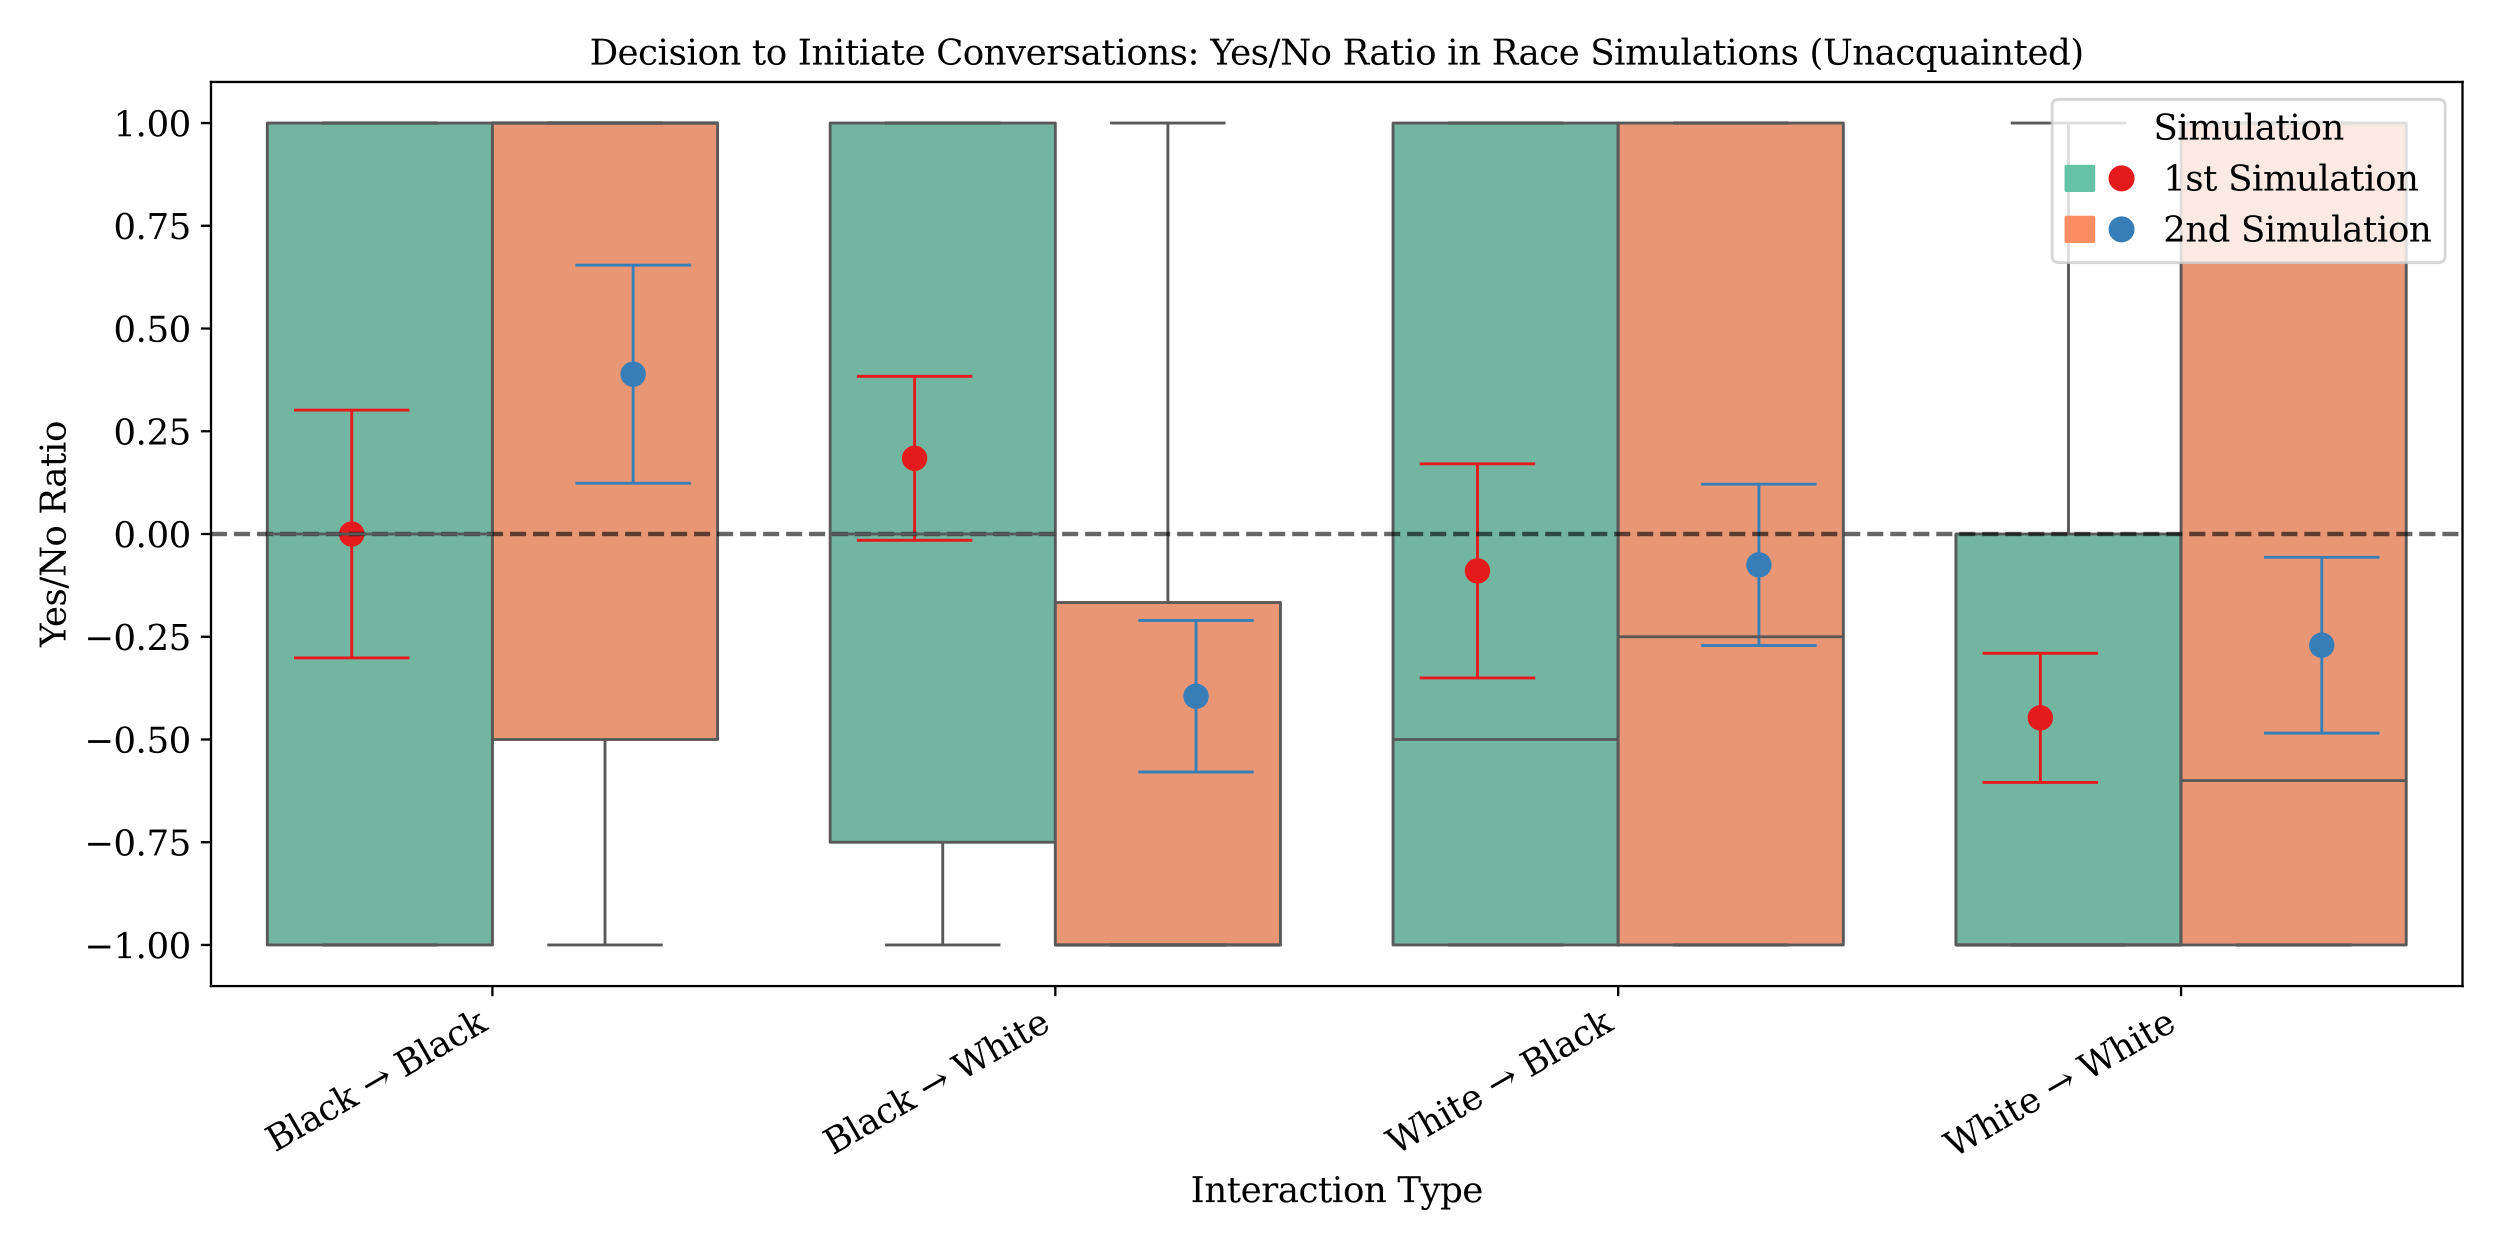 <?xml version="1.0" encoding="utf-8" standalone="no"?>
<!DOCTYPE svg PUBLIC "-//W3C//DTD SVG 1.1//EN"
  "http://www.w3.org/Graphics/SVG/1.1/DTD/svg11.dtd">
<svg xmlns:xlink="http://www.w3.org/1999/xlink" width="864pt" height="432pt" viewBox="0 0 864 432" xmlns="http://www.w3.org/2000/svg" version="1.1">
 <defs>
  <style type="text/css">*{stroke-linejoin: round; stroke-linecap: butt}</style>
 </defs>
 <g id="figure_1">
  <g id="patch_1">
   <path d="M 0 432 
L 864 432 
L 864 0 
L 0 0 
z
" style="fill: #ffffff"/>
  </g>
  <g id="axes_1">
   <g id="patch_2">
    <path d="M 72.92 340.785 
L 851.04 340.785 
L 851.04 28.32 
L 72.92 28.32 
z
" style="fill: #ffffff"/>
   </g>
   <g id="patch_3">
    <path d="M 170.185 184.552 
L 170.185 184.552 
L 170.185 184.552 
L 170.185 184.552 
z
" clip-path="url(#p7848e636de)" style="fill: #72b6a1; stroke: #595959; stroke-linejoin: miter"/>
   </g>
   <g id="patch_4">
    <path d="M 170.185 184.552 
L 170.185 184.552 
L 170.185 184.552 
L 170.185 184.552 
z
" clip-path="url(#p7848e636de)" style="fill: #e99675; stroke: #595959; stroke-linejoin: miter"/>
   </g>
   <g id="matplotlib.axis_1">
    <g id="xtick_1">
     <g id="line2d_1">
      <defs>
       <path id="m93187b7cea" d="M 0 0 
L 0 3.5 
" style="stroke: #000000; stroke-width: 0.8"/>
      </defs>
      <g>
       <use xlink:href="#m93187b7cea" x="170.185" y="340.785" style="stroke: #000000; stroke-width: 0.8"/>
      </g>
     </g>
     <g id="text_1">
      <!-- Black → Black -->
      <g transform="translate(95.076 398.325) rotate(-30) scale(0.12 -0.12)">
       <defs>
        <path id="DejaVuSerif-42" d="M 1581 331 
L 2516 331 
Q 3078 331 3337 575 
Q 3597 819 3597 1350 
Q 3597 1878 3339 2120 
Q 3081 2363 2516 2363 
L 1581 2363 
L 1581 331 
z
M 1581 2694 
L 2375 2694 
Q 2888 2694 3123 2891 
Q 3359 3088 3359 3513 
Q 3359 3941 3123 4136 
Q 2888 4331 2375 4331 
L 1581 4331 
L 1581 2694 
z
M 353 0 
L 353 331 
L 947 331 
L 947 4331 
L 353 4331 
L 353 4666 
L 2656 4666 
Q 3363 4666 3720 4377 
Q 4078 4088 4078 3513 
Q 4078 3097 3829 2850 
Q 3581 2603 3103 2547 
Q 3697 2472 4005 2167 
Q 4313 1863 4313 1350 
Q 4313 656 3875 328 
Q 3438 0 2509 0 
L 353 0 
z
" transform="scale(0.016)"/>
        <path id="DejaVuSerif-6c" d="M 1313 331 
L 1856 331 
L 1856 0 
L 184 0 
L 184 331 
L 738 331 
L 738 4531 
L 184 4531 
L 184 4863 
L 1313 4863 
L 1313 331 
z
" transform="scale(0.016)"/>
        <path id="DejaVuSerif-61" d="M 2547 1044 
L 2547 1747 
L 1806 1747 
Q 1378 1747 1168 1562 
Q 959 1378 959 997 
Q 959 650 1171 447 
Q 1384 244 1747 244 
Q 2106 244 2326 466 
Q 2547 688 2547 1044 
z
M 3122 2075 
L 3122 331 
L 3634 331 
L 3634 0 
L 2547 0 
L 2547 359 
Q 2356 128 2106 18 
Q 1856 -91 1522 -91 
Q 969 -91 644 203 
Q 319 497 319 997 
Q 319 1513 691 1797 
Q 1063 2081 1741 2081 
L 2547 2081 
L 2547 2309 
Q 2547 2688 2317 2895 
Q 2088 3103 1672 3103 
Q 1328 3103 1125 2947 
Q 922 2791 872 2484 
L 575 2484 
L 575 3156 
Q 875 3284 1158 3348 
Q 1441 3413 1709 3413 
Q 2400 3413 2761 3070 
Q 3122 2728 3122 2075 
z
" transform="scale(0.016)"/>
        <path id="DejaVuSerif-63" d="M 3291 997 
Q 3169 466 2822 187 
Q 2475 -91 1925 -91 
Q 1200 -91 759 389 
Q 319 869 319 1663 
Q 319 2459 759 2936 
Q 1200 3413 1925 3413 
Q 2241 3413 2553 3339 
Q 2866 3266 3181 3116 
L 3181 2266 
L 2847 2266 
Q 2781 2703 2561 2903 
Q 2341 3103 1931 3103 
Q 1466 3103 1228 2742 
Q 991 2381 991 1663 
Q 991 944 1227 581 
Q 1463 219 1931 219 
Q 2303 219 2525 412 
Q 2747 606 2828 997 
L 3291 997 
z
" transform="scale(0.016)"/>
        <path id="DejaVuSerif-6b" d="M 1831 0 
L 219 0 
L 219 331 
L 738 331 
L 738 4531 
L 184 4531 
L 184 4863 
L 1313 4863 
L 1313 1697 
L 2713 2988 
L 2234 2988 
L 2234 3322 
L 3738 3322 
L 3738 2988 
L 3169 2988 
L 2181 2075 
L 3444 331 
L 3922 331 
L 3922 0 
L 2284 0 
L 2284 331 
L 2759 331 
L 1766 1697 
L 1313 1275 
L 1313 331 
L 1831 331 
L 1831 0 
z
" transform="scale(0.016)"/>
        <path id="DejaVuSerif-20" transform="scale(0.016)"/>
        <path id="DejaVuSerif-2192" d="M 366 2322 
L 4391 2322 
L 3788 3375 
L 3822 3375 
L 5125 2084 
L 5125 2053 
L 3822 763 
L 3788 763 
L 4391 1816 
L 366 1816 
L 366 2322 
z
" transform="scale(0.016)"/>
       </defs>
       <use xlink:href="#DejaVuSerif-42"/>
       <use xlink:href="#DejaVuSerif-6c" x="73.486"/>
       <use xlink:href="#DejaVuSerif-61" x="105.469"/>
       <use xlink:href="#DejaVuSerif-63" x="165.088"/>
       <use xlink:href="#DejaVuSerif-6b" x="221.094"/>
       <use xlink:href="#DejaVuSerif-20" x="281.689"/>
       <use xlink:href="#DejaVuSerif-2192" x="313.477"/>
       <use xlink:href="#DejaVuSerif-20" x="397.266"/>
       <use xlink:href="#DejaVuSerif-42" x="429.053"/>
       <use xlink:href="#DejaVuSerif-6c" x="502.539"/>
       <use xlink:href="#DejaVuSerif-61" x="534.521"/>
       <use xlink:href="#DejaVuSerif-63" x="594.141"/>
       <use xlink:href="#DejaVuSerif-6b" x="650.146"/>
      </g>
     </g>
    </g>
    <g id="xtick_2">
     <g id="line2d_2">
      <g>
       <use xlink:href="#m93187b7cea" x="364.715" y="340.785" style="stroke: #000000; stroke-width: 0.8"/>
      </g>
     </g>
     <g id="text_2">
      <!-- Black → White -->
      <g transform="translate(287.853 399.337) rotate(-30) scale(0.12 -0.12)">
       <defs>
        <path id="DejaVuSerif-57" d="M 4878 0 
L 4366 0 
L 3297 3794 
L 2228 0 
L 1716 0 
L 494 4331 
L 31 4331 
L 31 4666 
L 1734 4666 
L 1734 4331 
L 1153 4331 
L 2125 884 
L 3188 4666 
L 3694 4666 
L 4775 844 
L 5753 4331 
L 5216 4331 
L 5216 4666 
L 6559 4666 
L 6559 4331 
L 6100 4331 
L 4878 0 
z
" transform="scale(0.016)"/>
        <path id="DejaVuSerif-68" d="M 263 0 
L 263 331 
L 781 331 
L 781 4531 
L 231 4531 
L 231 4863 
L 1356 4863 
L 1356 2731 
Q 1516 3069 1770 3241 
Q 2025 3413 2363 3413 
Q 2913 3413 3172 3097 
Q 3431 2781 3431 2113 
L 3431 331 
L 3944 331 
L 3944 0 
L 2356 0 
L 2356 331 
L 2853 331 
L 2853 1931 
Q 2853 2541 2704 2764 
Q 2556 2988 2175 2988 
Q 1775 2988 1565 2697 
Q 1356 2406 1356 1850 
L 1356 331 
L 1856 331 
L 1856 0 
L 263 0 
z
" transform="scale(0.016)"/>
        <path id="DejaVuSerif-69" d="M 622 4353 
Q 622 4497 726 4603 
Q 831 4709 978 4709 
Q 1122 4709 1226 4603 
Q 1331 4497 1331 4353 
Q 1331 4206 1228 4103 
Q 1125 4000 978 4000 
Q 831 4000 726 4103 
Q 622 4206 622 4353 
z
M 1356 331 
L 1900 331 
L 1900 0 
L 231 0 
L 231 331 
L 781 331 
L 781 2988 
L 231 2988 
L 231 3322 
L 1356 3322 
L 1356 331 
z
" transform="scale(0.016)"/>
        <path id="DejaVuSerif-74" d="M 691 2988 
L 184 2988 
L 184 3322 
L 691 3322 
L 691 4353 
L 1269 4353 
L 1269 3322 
L 2350 3322 
L 2350 2988 
L 1269 2988 
L 1269 878 
Q 1269 456 1350 337 
Q 1431 219 1650 219 
Q 1875 219 1978 351 
Q 2081 484 2088 781 
L 2522 781 
Q 2497 328 2275 118 
Q 2053 -91 1600 -91 
Q 1103 -91 897 129 
Q 691 350 691 878 
L 691 2988 
z
" transform="scale(0.016)"/>
        <path id="DejaVuSerif-65" d="M 3469 1600 
L 991 1600 
L 991 1575 
Q 991 903 1244 561 
Q 1497 219 1991 219 
Q 2369 219 2611 417 
Q 2853 616 2950 1006 
L 3413 1006 
Q 3275 459 2904 184 
Q 2534 -91 1931 -91 
Q 1203 -91 761 389 
Q 319 869 319 1663 
Q 319 2450 753 2931 
Q 1188 3413 1894 3413 
Q 2647 3413 3050 2948 
Q 3453 2484 3469 1600 
z
M 2791 1931 
Q 2772 2513 2545 2808 
Q 2319 3103 1894 3103 
Q 1497 3103 1269 2806 
Q 1041 2509 991 1931 
L 2791 1931 
z
" transform="scale(0.016)"/>
       </defs>
       <use xlink:href="#DejaVuSerif-42"/>
       <use xlink:href="#DejaVuSerif-6c" x="73.486"/>
       <use xlink:href="#DejaVuSerif-61" x="105.469"/>
       <use xlink:href="#DejaVuSerif-63" x="165.088"/>
       <use xlink:href="#DejaVuSerif-6b" x="221.094"/>
       <use xlink:href="#DejaVuSerif-20" x="281.689"/>
       <use xlink:href="#DejaVuSerif-2192" x="313.477"/>
       <use xlink:href="#DejaVuSerif-20" x="397.266"/>
       <use xlink:href="#DejaVuSerif-57" x="429.053"/>
       <use xlink:href="#DejaVuSerif-68" x="531.836"/>
       <use xlink:href="#DejaVuSerif-69" x="596.24"/>
       <use xlink:href="#DejaVuSerif-74" x="628.223"/>
       <use xlink:href="#DejaVuSerif-65" x="668.408"/>
      </g>
     </g>
    </g>
    <g id="xtick_3">
     <g id="line2d_3">
      <g>
       <use xlink:href="#m93187b7cea" x="559.245" y="340.785" style="stroke: #000000; stroke-width: 0.8"/>
      </g>
     </g>
     <g id="text_3">
      <!-- White → Black -->
      <g transform="translate(482.383 399.337) rotate(-30) scale(0.12 -0.12)">
       <use xlink:href="#DejaVuSerif-57"/>
       <use xlink:href="#DejaVuSerif-68" x="102.783"/>
       <use xlink:href="#DejaVuSerif-69" x="167.188"/>
       <use xlink:href="#DejaVuSerif-74" x="199.17"/>
       <use xlink:href="#DejaVuSerif-65" x="239.355"/>
       <use xlink:href="#DejaVuSerif-20" x="298.535"/>
       <use xlink:href="#DejaVuSerif-2192" x="330.322"/>
       <use xlink:href="#DejaVuSerif-20" x="414.111"/>
       <use xlink:href="#DejaVuSerif-42" x="445.898"/>
       <use xlink:href="#DejaVuSerif-6c" x="519.385"/>
       <use xlink:href="#DejaVuSerif-61" x="551.367"/>
       <use xlink:href="#DejaVuSerif-63" x="610.986"/>
       <use xlink:href="#DejaVuSerif-6b" x="666.992"/>
      </g>
     </g>
    </g>
    <g id="xtick_4">
     <g id="line2d_4">
      <g>
       <use xlink:href="#m93187b7cea" x="753.775" y="340.785" style="stroke: #000000; stroke-width: 0.8"/>
      </g>
     </g>
     <g id="text_4">
      <!-- White → White -->
      <g transform="translate(675.161 400.349) rotate(-30) scale(0.12 -0.12)">
       <use xlink:href="#DejaVuSerif-57"/>
       <use xlink:href="#DejaVuSerif-68" x="102.783"/>
       <use xlink:href="#DejaVuSerif-69" x="167.188"/>
       <use xlink:href="#DejaVuSerif-74" x="199.17"/>
       <use xlink:href="#DejaVuSerif-65" x="239.355"/>
       <use xlink:href="#DejaVuSerif-20" x="298.535"/>
       <use xlink:href="#DejaVuSerif-2192" x="330.322"/>
       <use xlink:href="#DejaVuSerif-20" x="414.111"/>
       <use xlink:href="#DejaVuSerif-57" x="445.898"/>
       <use xlink:href="#DejaVuSerif-68" x="548.682"/>
       <use xlink:href="#DejaVuSerif-69" x="613.086"/>
       <use xlink:href="#DejaVuSerif-74" x="645.068"/>
       <use xlink:href="#DejaVuSerif-65" x="685.254"/>
      </g>
     </g>
    </g>
    <g id="text_5">
     <!-- Interaction Type -->
     <g transform="translate(411.48 415.457) scale(0.12 -0.12)">
      <defs>
       <path id="DejaVuSerif-49" d="M 1581 331 
L 2175 331 
L 2175 0 
L 353 0 
L 353 331 
L 947 331 
L 947 4331 
L 353 4331 
L 353 4666 
L 2175 4666 
L 2175 4331 
L 1581 4331 
L 1581 331 
z
" transform="scale(0.016)"/>
       <path id="DejaVuSerif-6e" d="M 263 0 
L 263 331 
L 781 331 
L 781 2988 
L 231 2988 
L 231 3322 
L 1356 3322 
L 1356 2731 
Q 1516 3069 1770 3241 
Q 2025 3413 2363 3413 
Q 2913 3413 3172 3097 
Q 3431 2781 3431 2113 
L 3431 331 
L 3944 331 
L 3944 0 
L 2356 0 
L 2356 331 
L 2853 331 
L 2853 1931 
Q 2853 2541 2703 2767 
Q 2553 2994 2175 2994 
Q 1775 2994 1565 2701 
Q 1356 2409 1356 1850 
L 1356 331 
L 1856 331 
L 1856 0 
L 263 0 
z
" transform="scale(0.016)"/>
       <path id="DejaVuSerif-72" d="M 3059 3328 
L 3059 2497 
L 2728 2497 
Q 2713 2744 2591 2866 
Q 2469 2988 2234 2988 
Q 1809 2988 1582 2694 
Q 1356 2400 1356 1850 
L 1356 331 
L 2022 331 
L 2022 0 
L 263 0 
L 263 331 
L 781 331 
L 781 2994 
L 231 2994 
L 231 3322 
L 1356 3322 
L 1356 2731 
Q 1525 3078 1790 3245 
Q 2056 3413 2438 3413 
Q 2578 3413 2733 3391 
Q 2888 3369 3059 3328 
z
" transform="scale(0.016)"/>
       <path id="DejaVuSerif-6f" d="M 1925 219 
Q 2388 219 2623 584 
Q 2859 950 2859 1663 
Q 2859 2375 2623 2739 
Q 2388 3103 1925 3103 
Q 1463 3103 1227 2739 
Q 991 2375 991 1663 
Q 991 950 1228 584 
Q 1466 219 1925 219 
z
M 1925 -91 
Q 1200 -91 759 389 
Q 319 869 319 1663 
Q 319 2456 758 2934 
Q 1197 3413 1925 3413 
Q 2653 3413 3092 2934 
Q 3531 2456 3531 1663 
Q 3531 869 3092 389 
Q 2653 -91 1925 -91 
z
" transform="scale(0.016)"/>
       <path id="DejaVuSerif-54" d="M 1222 0 
L 1222 331 
L 1819 331 
L 1819 4294 
L 447 4294 
L 447 3566 
L 63 3566 
L 63 4666 
L 4206 4666 
L 4206 3566 
L 3822 3566 
L 3822 4294 
L 2450 4294 
L 2450 331 
L 3047 331 
L 3047 0 
L 1222 0 
z
" transform="scale(0.016)"/>
       <path id="DejaVuSerif-79" d="M 1381 -609 
L 1600 -56 
L 359 2988 
L -19 2988 
L -19 3322 
L 1509 3322 
L 1509 2988 
L 978 2988 
L 1913 703 
L 2847 2988 
L 2350 2988 
L 2350 3322 
L 3597 3322 
L 3597 2988 
L 3225 2988 
L 1703 -750 
Q 1547 -1138 1356 -1280 
Q 1166 -1422 819 -1422 
Q 672 -1422 517 -1397 
Q 363 -1372 206 -1325 
L 206 -691 
L 500 -691 
Q 519 -903 608 -995 
Q 697 -1088 884 -1088 
Q 1056 -1088 1161 -992 
Q 1266 -897 1381 -609 
z
" transform="scale(0.016)"/>
       <path id="DejaVuSerif-70" d="M 1313 1825 
L 1313 1497 
Q 1313 897 1542 583 
Q 1772 269 2209 269 
Q 2650 269 2876 622 
Q 3103 975 3103 1663 
Q 3103 2353 2876 2703 
Q 2650 3053 2209 3053 
Q 1772 3053 1542 2737 
Q 1313 2422 1313 1825 
z
M 738 2988 
L 184 2988 
L 184 3322 
L 1313 3322 
L 1313 2803 
Q 1481 3116 1742 3264 
Q 2003 3413 2388 3413 
Q 3000 3413 3387 2928 
Q 3775 2444 3775 1663 
Q 3775 881 3387 395 
Q 3000 -91 2388 -91 
Q 2003 -91 1742 57 
Q 1481 206 1313 519 
L 1313 -997 
L 1856 -997 
L 1856 -1331 
L 184 -1331 
L 184 -997 
L 738 -997 
L 738 2988 
z
" transform="scale(0.016)"/>
      </defs>
      <use xlink:href="#DejaVuSerif-49"/>
      <use xlink:href="#DejaVuSerif-6e" x="39.502"/>
      <use xlink:href="#DejaVuSerif-74" x="103.906"/>
      <use xlink:href="#DejaVuSerif-65" x="144.092"/>
      <use xlink:href="#DejaVuSerif-72" x="203.271"/>
      <use xlink:href="#DejaVuSerif-61" x="251.074"/>
      <use xlink:href="#DejaVuSerif-63" x="310.693"/>
      <use xlink:href="#DejaVuSerif-74" x="366.699"/>
      <use xlink:href="#DejaVuSerif-69" x="406.885"/>
      <use xlink:href="#DejaVuSerif-6f" x="438.867"/>
      <use xlink:href="#DejaVuSerif-6e" x="499.072"/>
      <use xlink:href="#DejaVuSerif-20" x="563.477"/>
      <use xlink:href="#DejaVuSerif-54" x="595.264"/>
      <use xlink:href="#DejaVuSerif-79" x="661.963"/>
      <use xlink:href="#DejaVuSerif-70" x="718.457"/>
      <use xlink:href="#DejaVuSerif-65" x="782.471"/>
     </g>
    </g>
   </g>
   <g id="matplotlib.axis_2">
    <g id="ytick_1">
     <g id="line2d_5">
      <defs>
       <path id="m0346ec2533" d="M 0 0 
L -3.5 0 
" style="stroke: #000000; stroke-width: 0.8"/>
      </defs>
      <g>
       <use xlink:href="#m0346ec2533" x="72.92" y="326.582" style="stroke: #000000; stroke-width: 0.8"/>
      </g>
     </g>
     <g id="text_6">
      <!-- −1.00 -->
      <g transform="translate(29.146 331.141) scale(0.12 -0.12)">
       <defs>
        <path id="DejaVuSerif-2212" d="M 678 2259 
L 4684 2259 
L 4684 1753 
L 678 1753 
L 678 2259 
z
" transform="scale(0.016)"/>
        <path id="DejaVuSerif-31" d="M 909 0 
L 909 331 
L 1722 331 
L 1722 4213 
L 781 3603 
L 781 4013 
L 1919 4750 
L 2350 4750 
L 2350 331 
L 3163 331 
L 3163 0 
L 909 0 
z
" transform="scale(0.016)"/>
        <path id="DejaVuSerif-2e" d="M 603 325 
Q 603 500 722 622 
Q 841 744 1019 744 
Q 1191 744 1312 622 
Q 1434 500 1434 325 
Q 1434 153 1312 31 
Q 1191 -91 1019 -91 
Q 841 -91 722 29 
Q 603 150 603 325 
z
" transform="scale(0.016)"/>
        <path id="DejaVuSerif-30" d="M 2034 219 
Q 2513 219 2750 744 
Q 2988 1269 2988 2328 
Q 2988 3391 2750 3916 
Q 2513 4441 2034 4441 
Q 1556 4441 1318 3916 
Q 1081 3391 1081 2328 
Q 1081 1269 1318 744 
Q 1556 219 2034 219 
z
M 2034 -91 
Q 1275 -91 848 546 
Q 422 1184 422 2328 
Q 422 3475 848 4112 
Q 1275 4750 2034 4750 
Q 2797 4750 3222 4112 
Q 3647 3475 3647 2328 
Q 3647 1184 3222 546 
Q 2797 -91 2034 -91 
z
" transform="scale(0.016)"/>
       </defs>
       <use xlink:href="#DejaVuSerif-2212"/>
       <use xlink:href="#DejaVuSerif-31" x="83.789"/>
       <use xlink:href="#DejaVuSerif-2e" x="147.412"/>
       <use xlink:href="#DejaVuSerif-30" x="179.199"/>
       <use xlink:href="#DejaVuSerif-30" x="242.822"/>
      </g>
     </g>
    </g>
    <g id="ytick_2">
     <g id="line2d_6">
      <g>
       <use xlink:href="#m0346ec2533" x="72.92" y="291.075" style="stroke: #000000; stroke-width: 0.8"/>
      </g>
     </g>
     <g id="text_7">
      <!-- −0.75 -->
      <g transform="translate(29.146 295.634) scale(0.12 -0.12)">
       <defs>
        <path id="DejaVuSerif-37" d="M 3609 4347 
L 1784 0 
L 1319 0 
L 3059 4153 
L 903 4153 
L 903 3578 
L 538 3578 
L 538 4666 
L 3609 4666 
L 3609 4347 
z
" transform="scale(0.016)"/>
        <path id="DejaVuSerif-35" d="M 3219 4666 
L 3219 4153 
L 1081 4153 
L 1081 2816 
Q 1244 2928 1461 2984 
Q 1678 3041 1947 3041 
Q 2703 3041 3140 2622 
Q 3578 2203 3578 1478 
Q 3578 738 3136 323 
Q 2694 -91 1894 -91 
Q 1572 -91 1234 -12 
Q 897 66 544 225 
L 544 1131 
L 897 1131 
Q 925 688 1179 453 
Q 1434 219 1894 219 
Q 2388 219 2653 544 
Q 2919 869 2919 1478 
Q 2919 2084 2655 2407 
Q 2391 2731 1894 2731 
Q 1613 2731 1398 2631 
Q 1184 2531 1019 2322 
L 750 2322 
L 750 4666 
L 3219 4666 
z
" transform="scale(0.016)"/>
       </defs>
       <use xlink:href="#DejaVuSerif-2212"/>
       <use xlink:href="#DejaVuSerif-30" x="83.789"/>
       <use xlink:href="#DejaVuSerif-2e" x="147.412"/>
       <use xlink:href="#DejaVuSerif-37" x="179.199"/>
       <use xlink:href="#DejaVuSerif-35" x="242.822"/>
      </g>
     </g>
    </g>
    <g id="ytick_3">
     <g id="line2d_7">
      <g>
       <use xlink:href="#m0346ec2533" x="72.92" y="255.567" style="stroke: #000000; stroke-width: 0.8"/>
      </g>
     </g>
     <g id="text_8">
      <!-- −0.50 -->
      <g transform="translate(29.146 260.126) scale(0.12 -0.12)">
       <use xlink:href="#DejaVuSerif-2212"/>
       <use xlink:href="#DejaVuSerif-30" x="83.789"/>
       <use xlink:href="#DejaVuSerif-2e" x="147.412"/>
       <use xlink:href="#DejaVuSerif-35" x="179.199"/>
       <use xlink:href="#DejaVuSerif-30" x="242.822"/>
      </g>
     </g>
    </g>
    <g id="ytick_4">
     <g id="line2d_8">
      <g>
       <use xlink:href="#m0346ec2533" x="72.92" y="220.06" style="stroke: #000000; stroke-width: 0.8"/>
      </g>
     </g>
     <g id="text_9">
      <!-- −0.25 -->
      <g transform="translate(29.146 224.619) scale(0.12 -0.12)">
       <defs>
        <path id="DejaVuSerif-32" d="M 819 3553 
L 469 3553 
L 469 4384 
Q 803 4563 1142 4656 
Q 1481 4750 1806 4750 
Q 2534 4750 2956 4397 
Q 3378 4044 3378 3438 
Q 3378 2753 2422 1800 
Q 2347 1728 2309 1691 
L 1131 513 
L 3078 513 
L 3078 1088 
L 3444 1088 
L 3444 0 
L 434 0 
L 434 341 
L 1850 1753 
Q 2319 2222 2519 2614 
Q 2719 3006 2719 3438 
Q 2719 3909 2473 4175 
Q 2228 4441 1797 4441 
Q 1350 4441 1106 4219 
Q 863 3997 819 3553 
z
" transform="scale(0.016)"/>
       </defs>
       <use xlink:href="#DejaVuSerif-2212"/>
       <use xlink:href="#DejaVuSerif-30" x="83.789"/>
       <use xlink:href="#DejaVuSerif-2e" x="147.412"/>
       <use xlink:href="#DejaVuSerif-32" x="179.199"/>
       <use xlink:href="#DejaVuSerif-35" x="242.822"/>
      </g>
     </g>
    </g>
    <g id="ytick_5">
     <g id="line2d_9">
      <g>
       <use xlink:href="#m0346ec2533" x="72.92" y="184.552" style="stroke: #000000; stroke-width: 0.8"/>
      </g>
     </g>
     <g id="text_10">
      <!-- 0.00 -->
      <g transform="translate(39.201 189.111) scale(0.12 -0.12)">
       <use xlink:href="#DejaVuSerif-30"/>
       <use xlink:href="#DejaVuSerif-2e" x="63.623"/>
       <use xlink:href="#DejaVuSerif-30" x="95.41"/>
       <use xlink:href="#DejaVuSerif-30" x="159.033"/>
      </g>
     </g>
    </g>
    <g id="ytick_6">
     <g id="line2d_10">
      <g>
       <use xlink:href="#m0346ec2533" x="72.92" y="149.045" style="stroke: #000000; stroke-width: 0.8"/>
      </g>
     </g>
     <g id="text_11">
      <!-- 0.25 -->
      <g transform="translate(39.201 153.604) scale(0.12 -0.12)">
       <use xlink:href="#DejaVuSerif-30"/>
       <use xlink:href="#DejaVuSerif-2e" x="63.623"/>
       <use xlink:href="#DejaVuSerif-32" x="95.41"/>
       <use xlink:href="#DejaVuSerif-35" x="159.033"/>
      </g>
     </g>
    </g>
    <g id="ytick_7">
     <g id="line2d_11">
      <g>
       <use xlink:href="#m0346ec2533" x="72.92" y="113.538" style="stroke: #000000; stroke-width: 0.8"/>
      </g>
     </g>
     <g id="text_12">
      <!-- 0.50 -->
      <g transform="translate(39.201 118.097) scale(0.12 -0.12)">
       <use xlink:href="#DejaVuSerif-30"/>
       <use xlink:href="#DejaVuSerif-2e" x="63.623"/>
       <use xlink:href="#DejaVuSerif-35" x="95.41"/>
       <use xlink:href="#DejaVuSerif-30" x="159.033"/>
      </g>
     </g>
    </g>
    <g id="ytick_8">
     <g id="line2d_12">
      <g>
       <use xlink:href="#m0346ec2533" x="72.92" y="78.03" style="stroke: #000000; stroke-width: 0.8"/>
      </g>
     </g>
     <g id="text_13">
      <!-- 0.75 -->
      <g transform="translate(39.201 82.589) scale(0.12 -0.12)">
       <use xlink:href="#DejaVuSerif-30"/>
       <use xlink:href="#DejaVuSerif-2e" x="63.623"/>
       <use xlink:href="#DejaVuSerif-37" x="95.41"/>
       <use xlink:href="#DejaVuSerif-35" x="159.033"/>
      </g>
     </g>
    </g>
    <g id="ytick_9">
     <g id="line2d_13">
      <g>
       <use xlink:href="#m0346ec2533" x="72.92" y="42.523" style="stroke: #000000; stroke-width: 0.8"/>
      </g>
     </g>
     <g id="text_14">
      <!-- 1.00 -->
      <g transform="translate(39.201 47.082) scale(0.12 -0.12)">
       <use xlink:href="#DejaVuSerif-31"/>
       <use xlink:href="#DejaVuSerif-2e" x="63.623"/>
       <use xlink:href="#DejaVuSerif-30" x="95.41"/>
       <use xlink:href="#DejaVuSerif-30" x="159.033"/>
      </g>
     </g>
    </g>
    <g id="text_15">
     <!-- Yes/No Ratio -->
     <g transform="translate(22.65 223.581) rotate(-90) scale(0.12 -0.12)">
      <defs>
       <path id="DejaVuSerif-59" d="M 1209 0 
L 1209 331 
L 1806 331 
L 1806 2009 
L 366 4331 
L -72 4331 
L -72 4666 
L 1663 4666 
L 1663 4331 
L 1119 4331 
L 2284 2444 
L 3450 4331 
L 2925 4331 
L 2925 4666 
L 4281 4666 
L 4281 4331 
L 3841 4331 
L 2438 2069 
L 2438 331 
L 3034 331 
L 3034 0 
L 1209 0 
z
" transform="scale(0.016)"/>
       <path id="DejaVuSerif-73" d="M 359 184 
L 359 959 
L 691 959 
Q 703 588 923 403 
Q 1144 219 1575 219 
Q 1963 219 2166 364 
Q 2369 509 2369 788 
Q 2369 1006 2220 1140 
Q 2072 1275 1594 1428 
L 1178 1569 
Q 750 1706 558 1912 
Q 366 2119 366 2438 
Q 366 2894 700 3153 
Q 1034 3413 1625 3413 
Q 1888 3413 2178 3344 
Q 2469 3275 2778 3144 
L 2778 2419 
L 2447 2419 
Q 2434 2741 2221 2922 
Q 2009 3103 1644 3103 
Q 1281 3103 1095 2975 
Q 909 2847 909 2591 
Q 909 2381 1050 2254 
Q 1191 2128 1613 1997 
L 2069 1856 
Q 2541 1709 2748 1489 
Q 2956 1269 2956 922 
Q 2956 450 2595 179 
Q 2234 -91 1600 -91 
Q 1278 -91 972 -22 
Q 666 47 359 184 
z
" transform="scale(0.016)"/>
       <path id="DejaVuSerif-2f" d="M 1656 4666 
L 2156 4666 
L 500 -594 
L 0 -594 
L 1656 4666 
z
" transform="scale(0.016)"/>
       <path id="DejaVuSerif-4e" d="M 313 0 
L 313 331 
L 941 331 
L 941 4331 
L 313 4331 
L 313 4666 
L 1509 4666 
L 4306 984 
L 4306 4331 
L 3681 4331 
L 3681 4666 
L 5319 4666 
L 5319 4331 
L 4691 4331 
L 4691 -91 
L 4313 -91 
L 1325 3841 
L 1325 331 
L 1953 331 
L 1953 0 
L 313 0 
z
" transform="scale(0.016)"/>
       <path id="DejaVuSerif-52" d="M 3066 2316 
Q 3284 2256 3442 2114 
Q 3600 1972 3725 1716 
L 4403 331 
L 4972 331 
L 4972 0 
L 3872 0 
L 3144 1484 
Q 2934 1916 2759 2042 
Q 2584 2169 2278 2169 
L 1581 2169 
L 1581 331 
L 2241 331 
L 2241 0 
L 353 0 
L 353 331 
L 947 331 
L 947 4331 
L 353 4331 
L 353 4666 
L 2719 4666 
Q 3400 4666 3770 4341 
Q 4141 4016 4141 3419 
Q 4141 2938 3870 2661 
Q 3600 2384 3066 2316 
z
M 1581 2503 
L 2503 2503 
Q 2975 2503 3200 2726 
Q 3425 2950 3425 3419 
Q 3425 3888 3200 4109 
Q 2975 4331 2503 4331 
L 1581 4331 
L 1581 2503 
z
" transform="scale(0.016)"/>
      </defs>
      <use xlink:href="#DejaVuSerif-59"/>
      <use xlink:href="#DejaVuSerif-65" x="57.266"/>
      <use xlink:href="#DejaVuSerif-73" x="116.445"/>
      <use xlink:href="#DejaVuSerif-2f" x="167.764"/>
      <use xlink:href="#DejaVuSerif-4e" x="201.455"/>
      <use xlink:href="#DejaVuSerif-6f" x="288.955"/>
      <use xlink:href="#DejaVuSerif-20" x="349.16"/>
      <use xlink:href="#DejaVuSerif-52" x="380.947"/>
      <use xlink:href="#DejaVuSerif-61" x="458.49"/>
      <use xlink:href="#DejaVuSerif-74" x="518.109"/>
      <use xlink:href="#DejaVuSerif-69" x="558.295"/>
      <use xlink:href="#DejaVuSerif-6f" x="590.277"/>
     </g>
    </g>
   </g>
   <g id="patch_5">
    <path d="M 92.373 326.582 
L 170.185 326.582 
L 170.185 42.523 
L 92.373 42.523 
L 92.373 326.582 
z
" clip-path="url(#p7848e636de)" style="fill: #72b6a1; stroke: #595959; stroke-linejoin: miter"/>
   </g>
   <g id="line2d_14">
    <path d="M 131.279 326.582 
L 131.279 326.582 
" clip-path="url(#p7848e636de)" style="fill: none; stroke: #595959"/>
   </g>
   <g id="line2d_15">
    <path d="M 131.279 42.523 
L 131.279 42.523 
" clip-path="url(#p7848e636de)" style="fill: none; stroke: #595959"/>
   </g>
   <g id="line2d_16">
    <path d="M 111.826 326.582 
L 150.732 326.582 
" clip-path="url(#p7848e636de)" style="fill: none; stroke: #595959; stroke-linecap: square"/>
   </g>
   <g id="line2d_17">
    <path d="M 111.826 42.523 
L 150.732 42.523 
" clip-path="url(#p7848e636de)" style="fill: none; stroke: #595959; stroke-linecap: square"/>
   </g>
   <g id="line2d_18"/>
   <g id="patch_6">
    <path d="M 286.903 291.075 
L 364.715 291.075 
L 364.715 42.523 
L 286.903 42.523 
L 286.903 291.075 
z
" clip-path="url(#p7848e636de)" style="fill: #72b6a1; stroke: #595959; stroke-linejoin: miter"/>
   </g>
   <g id="line2d_19">
    <path d="M 325.809 291.075 
L 325.809 326.582 
" clip-path="url(#p7848e636de)" style="fill: none; stroke: #595959"/>
   </g>
   <g id="line2d_20">
    <path d="M 325.809 42.523 
L 325.809 42.523 
" clip-path="url(#p7848e636de)" style="fill: none; stroke: #595959"/>
   </g>
   <g id="line2d_21">
    <path d="M 306.356 326.582 
L 345.262 326.582 
" clip-path="url(#p7848e636de)" style="fill: none; stroke: #595959; stroke-linecap: square"/>
   </g>
   <g id="line2d_22">
    <path d="M 306.356 42.523 
L 345.262 42.523 
" clip-path="url(#p7848e636de)" style="fill: none; stroke: #595959; stroke-linecap: square"/>
   </g>
   <g id="line2d_23"/>
   <g id="patch_7">
    <path d="M 481.433 326.582 
L 559.245 326.582 
L 559.245 42.523 
L 481.433 42.523 
L 481.433 326.582 
z
" clip-path="url(#p7848e636de)" style="fill: #72b6a1; stroke: #595959; stroke-linejoin: miter"/>
   </g>
   <g id="line2d_24">
    <path d="M 520.339 326.582 
L 520.339 326.582 
" clip-path="url(#p7848e636de)" style="fill: none; stroke: #595959"/>
   </g>
   <g id="line2d_25">
    <path d="M 520.339 42.523 
L 520.339 42.523 
" clip-path="url(#p7848e636de)" style="fill: none; stroke: #595959"/>
   </g>
   <g id="line2d_26">
    <path d="M 500.886 326.582 
L 539.792 326.582 
" clip-path="url(#p7848e636de)" style="fill: none; stroke: #595959; stroke-linecap: square"/>
   </g>
   <g id="line2d_27">
    <path d="M 500.886 42.523 
L 539.792 42.523 
" clip-path="url(#p7848e636de)" style="fill: none; stroke: #595959; stroke-linecap: square"/>
   </g>
   <g id="line2d_28"/>
   <g id="patch_8">
    <path d="M 675.963 326.582 
L 753.775 326.582 
L 753.775 184.552 
L 675.963 184.552 
L 675.963 326.582 
z
" clip-path="url(#p7848e636de)" style="fill: #72b6a1; stroke: #595959; stroke-linejoin: miter"/>
   </g>
   <g id="line2d_29">
    <path d="M 714.869 326.582 
L 714.869 326.582 
" clip-path="url(#p7848e636de)" style="fill: none; stroke: #595959"/>
   </g>
   <g id="line2d_30">
    <path d="M 714.869 184.552 
L 714.869 42.523 
" clip-path="url(#p7848e636de)" style="fill: none; stroke: #595959"/>
   </g>
   <g id="line2d_31">
    <path d="M 695.416 326.582 
L 734.322 326.582 
" clip-path="url(#p7848e636de)" style="fill: none; stroke: #595959; stroke-linecap: square"/>
   </g>
   <g id="line2d_32">
    <path d="M 695.416 42.523 
L 734.322 42.523 
" clip-path="url(#p7848e636de)" style="fill: none; stroke: #595959; stroke-linecap: square"/>
   </g>
   <g id="line2d_33"/>
   <g id="patch_9">
    <path d="M 170.185 255.567 
L 247.997 255.567 
L 247.997 42.523 
L 170.185 42.523 
L 170.185 255.567 
z
" clip-path="url(#p7848e636de)" style="fill: #e99675; stroke: #595959; stroke-linejoin: miter"/>
   </g>
   <g id="line2d_34">
    <path d="M 209.091 255.567 
L 209.091 326.582 
" clip-path="url(#p7848e636de)" style="fill: none; stroke: #595959"/>
   </g>
   <g id="line2d_35">
    <path d="M 209.091 42.523 
L 209.091 42.523 
" clip-path="url(#p7848e636de)" style="fill: none; stroke: #595959"/>
   </g>
   <g id="line2d_36">
    <path d="M 189.638 326.582 
L 228.544 326.582 
" clip-path="url(#p7848e636de)" style="fill: none; stroke: #595959; stroke-linecap: square"/>
   </g>
   <g id="line2d_37">
    <path d="M 189.638 42.523 
L 228.544 42.523 
" clip-path="url(#p7848e636de)" style="fill: none; stroke: #595959; stroke-linecap: square"/>
   </g>
   <g id="line2d_38"/>
   <g id="patch_10">
    <path d="M 364.715 326.582 
L 442.527 326.582 
L 442.527 208.224 
L 364.715 208.224 
L 364.715 326.582 
z
" clip-path="url(#p7848e636de)" style="fill: #e99675; stroke: #595959; stroke-linejoin: miter"/>
   </g>
   <g id="line2d_39">
    <path d="M 403.621 326.582 
L 403.621 326.582 
" clip-path="url(#p7848e636de)" style="fill: none; stroke: #595959"/>
   </g>
   <g id="line2d_40">
    <path d="M 403.621 208.224 
L 403.621 42.523 
" clip-path="url(#p7848e636de)" style="fill: none; stroke: #595959"/>
   </g>
   <g id="line2d_41">
    <path d="M 384.168 326.582 
L 423.074 326.582 
" clip-path="url(#p7848e636de)" style="fill: none; stroke: #595959; stroke-linecap: square"/>
   </g>
   <g id="line2d_42">
    <path d="M 384.168 42.523 
L 423.074 42.523 
" clip-path="url(#p7848e636de)" style="fill: none; stroke: #595959; stroke-linecap: square"/>
   </g>
   <g id="line2d_43"/>
   <g id="patch_11">
    <path d="M 559.245 326.582 
L 637.057 326.582 
L 637.057 42.523 
L 559.245 42.523 
L 559.245 326.582 
z
" clip-path="url(#p7848e636de)" style="fill: #e99675; stroke: #595959; stroke-linejoin: miter"/>
   </g>
   <g id="line2d_44">
    <path d="M 598.151 326.582 
L 598.151 326.582 
" clip-path="url(#p7848e636de)" style="fill: none; stroke: #595959"/>
   </g>
   <g id="line2d_45">
    <path d="M 598.151 42.523 
L 598.151 42.523 
" clip-path="url(#p7848e636de)" style="fill: none; stroke: #595959"/>
   </g>
   <g id="line2d_46">
    <path d="M 578.698 326.582 
L 617.604 326.582 
" clip-path="url(#p7848e636de)" style="fill: none; stroke: #595959; stroke-linecap: square"/>
   </g>
   <g id="line2d_47">
    <path d="M 578.698 42.523 
L 617.604 42.523 
" clip-path="url(#p7848e636de)" style="fill: none; stroke: #595959; stroke-linecap: square"/>
   </g>
   <g id="line2d_48"/>
   <g id="patch_12">
    <path d="M 753.775 326.582 
L 831.587 326.582 
L 831.587 42.523 
L 753.775 42.523 
L 753.775 326.582 
z
" clip-path="url(#p7848e636de)" style="fill: #e99675; stroke: #595959; stroke-linejoin: miter"/>
   </g>
   <g id="line2d_49">
    <path d="M 792.681 326.582 
L 792.681 326.582 
" clip-path="url(#p7848e636de)" style="fill: none; stroke: #595959"/>
   </g>
   <g id="line2d_50">
    <path d="M 792.681 42.523 
L 792.681 42.523 
" clip-path="url(#p7848e636de)" style="fill: none; stroke: #595959"/>
   </g>
   <g id="line2d_51">
    <path d="M 773.228 326.582 
L 812.134 326.582 
" clip-path="url(#p7848e636de)" style="fill: none; stroke: #595959; stroke-linecap: square"/>
   </g>
   <g id="line2d_52">
    <path d="M 773.228 42.523 
L 812.134 42.523 
" clip-path="url(#p7848e636de)" style="fill: none; stroke: #595959; stroke-linecap: square"/>
   </g>
   <g id="line2d_53"/>
   <g id="line2d_54">
    <defs>
     <path id="m6a3f6a8cb1" d="M 0 3.384 
C 0.897 3.384 1.758 3.027 2.393 2.393 
C 3.027 1.758 3.384 0.897 3.384 0 
C 3.384 -0.897 3.027 -1.758 2.393 -2.393 
C 1.758 -3.027 0.897 -3.384 0 -3.384 
C -0.897 -3.384 -1.758 -3.027 -2.393 -2.393 
C -3.027 -1.758 -3.384 -0.897 -3.384 0 
C -3.384 0.897 -3.027 1.758 -2.393 2.393 
C -1.758 3.027 -0.897 3.384 0 3.384 
z
" style="stroke: #e41a1c; stroke-width: 2.025"/>
    </defs>
    <g clip-path="url(#p7848e636de)">
     <use xlink:href="#m6a3f6a8cb1" x="121.552" y="184.552" style="fill: #e41a1c; stroke: #e41a1c; stroke-width: 2.025"/>
     <use xlink:href="#m6a3f6a8cb1" x="316.082" y="158.389" style="fill: #e41a1c; stroke: #e41a1c; stroke-width: 2.025"/>
     <use xlink:href="#m6a3f6a8cb1" x="510.613" y="197.299" style="fill: #e41a1c; stroke: #e41a1c; stroke-width: 2.025"/>
     <use xlink:href="#m6a3f6a8cb1" x="705.143" y="248.092" style="fill: #e41a1c; stroke: #e41a1c; stroke-width: 2.025"/>
    </g>
   </g>
   <g id="line2d_55">
    <path d="M 102.1 227.376 
L 141.006 227.376 
M 121.552 227.376 
L 121.552 141.729 
M 102.1 141.729 
L 141.006 141.729 
" clip-path="url(#p7848e636de)" style="fill: none; stroke: #e41a1c; stroke-linecap: square"/>
   </g>
   <g id="line2d_56">
    <path d="M 296.63 186.717 
L 335.536 186.717 
M 316.082 186.717 
L 316.082 130.061 
M 296.63 130.061 
L 335.536 130.061 
" clip-path="url(#p7848e636de)" style="fill: none; stroke: #e41a1c; stroke-linecap: square"/>
   </g>
   <g id="line2d_57">
    <path d="M 491.159 234.304 
L 530.066 234.304 
M 510.613 234.304 
L 510.613 160.294 
M 491.159 160.294 
L 530.066 160.294 
" clip-path="url(#p7848e636de)" style="fill: none; stroke: #e41a1c; stroke-linecap: square"/>
   </g>
   <g id="line2d_58">
    <path d="M 685.689 270.414 
L 724.596 270.414 
M 705.143 270.414 
L 705.143 225.77 
M 685.689 225.77 
L 724.596 225.77 
" clip-path="url(#p7848e636de)" style="fill: none; stroke: #e41a1c; stroke-linecap: square"/>
   </g>
   <g id="line2d_59">
    <defs>
     <path id="m03ab7583ff" d="M 0 3.384 
C 0.897 3.384 1.758 3.027 2.393 2.393 
C 3.027 1.758 3.384 0.897 3.384 0 
C 3.384 -0.897 3.027 -1.758 2.393 -2.393 
C 1.758 -3.027 0.897 -3.384 0 -3.384 
C -0.897 -3.384 -1.758 -3.027 -2.393 -2.393 
C -3.027 -1.758 -3.384 -0.897 -3.384 0 
C -3.384 0.897 -3.027 1.758 -2.393 2.393 
C -1.758 3.027 -0.897 3.384 0 3.384 
z
" style="stroke: #377eb8; stroke-width: 2.025"/>
    </defs>
    <g clip-path="url(#p7848e636de)">
     <use xlink:href="#m03ab7583ff" x="218.817" y="129.319" style="fill: #377eb8; stroke: #377eb8; stroke-width: 2.025"/>
     <use xlink:href="#m03ab7583ff" x="413.348" y="240.617" style="fill: #377eb8; stroke: #377eb8; stroke-width: 2.025"/>
     <use xlink:href="#m03ab7583ff" x="607.878" y="195.205" style="fill: #377eb8; stroke: #377eb8; stroke-width: 2.025"/>
     <use xlink:href="#m03ab7583ff" x="802.408" y="222.984" style="fill: #377eb8; stroke: #377eb8; stroke-width: 2.025"/>
    </g>
   </g>
   <g id="line2d_60">
    <path d="M 199.364 167.011 
L 238.27 167.011 
M 218.817 167.011 
L 218.817 91.627 
M 199.364 91.627 
L 238.27 91.627 
" clip-path="url(#p7848e636de)" style="fill: none; stroke: #377eb8; stroke-linecap: square"/>
   </g>
   <g id="line2d_61">
    <path d="M 393.894 266.8 
L 432.8 266.8 
M 413.348 266.8 
L 413.348 214.434 
M 393.894 214.434 
L 432.8 214.434 
" clip-path="url(#p7848e636de)" style="fill: none; stroke: #377eb8; stroke-linecap: square"/>
   </g>
   <g id="line2d_62">
    <path d="M 588.424 223.08 
L 627.331 223.08 
M 607.878 223.08 
L 607.878 167.329 
M 588.424 167.329 
L 627.331 167.329 
" clip-path="url(#p7848e636de)" style="fill: none; stroke: #377eb8; stroke-linecap: square"/>
   </g>
   <g id="line2d_63">
    <path d="M 782.955 253.369 
L 821.861 253.369 
M 802.408 253.369 
L 802.408 192.599 
M 782.955 192.599 
L 821.861 192.599 
" clip-path="url(#p7848e636de)" style="fill: none; stroke: #377eb8; stroke-linecap: square"/>
   </g>
   <g id="line2d_64"/>
   <g id="line2d_65"/>
   <g id="line2d_66">
    <path d="M 72.92 184.552 
L 851.04 184.552 
" clip-path="url(#p7848e636de)" style="fill: none; stroke-dasharray: 5.55,2.4; stroke-dashoffset: 0; stroke: #000000; stroke-opacity: 0.6; stroke-width: 1.5"/>
   </g>
   <g id="line2d_67">
    <path d="M 92.373 184.552 
L 170.185 184.552 
" clip-path="url(#p7848e636de)" style="fill: none; stroke: #595959"/>
   </g>
   <g id="line2d_68">
    <path d="M 286.903 184.552 
L 364.715 184.552 
" clip-path="url(#p7848e636de)" style="fill: none; stroke: #595959"/>
   </g>
   <g id="line2d_69">
    <path d="M 481.433 255.567 
L 559.245 255.567 
" clip-path="url(#p7848e636de)" style="fill: none; stroke: #595959"/>
   </g>
   <g id="line2d_70">
    <path d="M 675.963 326.582 
L 753.775 326.582 
" clip-path="url(#p7848e636de)" style="fill: none; stroke: #595959"/>
   </g>
   <g id="line2d_71">
    <path d="M 170.185 42.523 
L 247.997 42.523 
" clip-path="url(#p7848e636de)" style="fill: none; stroke: #595959"/>
   </g>
   <g id="line2d_72">
    <path d="M 364.715 326.582 
L 442.527 326.582 
" clip-path="url(#p7848e636de)" style="fill: none; stroke: #595959"/>
   </g>
   <g id="line2d_73">
    <path d="M 559.245 220.06 
L 637.057 220.06 
" clip-path="url(#p7848e636de)" style="fill: none; stroke: #595959"/>
   </g>
   <g id="line2d_74">
    <path d="M 753.775 269.77 
L 831.587 269.77 
" clip-path="url(#p7848e636de)" style="fill: none; stroke: #595959"/>
   </g>
   <g id="patch_13">
    <path d="M 72.92 340.785 
L 72.92 28.32 
" style="fill: none; stroke: #000000; stroke-width: 0.8; stroke-linejoin: miter; stroke-linecap: square"/>
   </g>
   <g id="patch_14">
    <path d="M 851.04 340.785 
L 851.04 28.32 
" style="fill: none; stroke: #000000; stroke-width: 0.8; stroke-linejoin: miter; stroke-linecap: square"/>
   </g>
   <g id="patch_15">
    <path d="M 72.92 340.785 
L 851.04 340.785 
" style="fill: none; stroke: #000000; stroke-width: 0.8; stroke-linejoin: miter; stroke-linecap: square"/>
   </g>
   <g id="patch_16">
    <path d="M 72.92 28.32 
L 851.04 28.32 
" style="fill: none; stroke: #000000; stroke-width: 0.8; stroke-linejoin: miter; stroke-linecap: square"/>
   </g>
   <g id="text_16">
    <!-- Decision to Initiate Conversations: Yes/No Ratio in Race Simulations (Unacquainted) -->
    <g transform="translate(203.793 22.32) scale(0.12 -0.12)">
     <defs>
      <path id="DejaVuSerif-44" d="M 1581 331 
L 2163 331 
Q 3072 331 3558 850 
Q 4044 1369 4044 2338 
Q 4044 3306 3559 3818 
Q 3075 4331 2163 4331 
L 1581 4331 
L 1581 331 
z
M 353 0 
L 353 331 
L 947 331 
L 947 4331 
L 353 4331 
L 353 4666 
L 2209 4666 
Q 3416 4666 4089 4050 
Q 4763 3434 4763 2338 
Q 4763 1238 4088 619 
Q 3413 0 2209 0 
L 353 0 
z
" transform="scale(0.016)"/>
      <path id="DejaVuSerif-43" d="M 4513 1234 
Q 4306 581 3820 245 
Q 3334 -91 2591 -91 
Q 2134 -91 1743 65 
Q 1353 222 1050 525 
Q 700 875 529 1320 
Q 359 1766 359 2328 
Q 359 3416 987 4083 
Q 1616 4750 2644 4750 
Q 3025 4750 3456 4650 
Q 3888 4550 4384 4347 
L 4384 3272 
L 4031 3272 
Q 3916 3859 3567 4137 
Q 3219 4416 2591 4416 
Q 1844 4416 1459 3886 
Q 1075 3356 1075 2328 
Q 1075 1303 1459 773 
Q 1844 244 2591 244 
Q 3113 244 3450 492 
Q 3788 741 3938 1234 
L 4513 1234 
z
" transform="scale(0.016)"/>
      <path id="DejaVuSerif-76" d="M 1581 0 
L 359 2988 
L -19 2988 
L -19 3322 
L 1509 3322 
L 1509 2988 
L 978 2988 
L 1913 703 
L 2847 2988 
L 2350 2988 
L 2350 3322 
L 3597 3322 
L 3597 2988 
L 3225 2988 
L 2003 0 
L 1581 0 
z
" transform="scale(0.016)"/>
      <path id="DejaVuSerif-3a" d="M 666 325 
Q 666 500 786 622 
Q 906 744 1081 744 
Q 1256 744 1376 622 
Q 1497 500 1497 325 
Q 1497 150 1378 29 
Q 1259 -91 1081 -91 
Q 903 -91 784 29 
Q 666 150 666 325 
z
M 666 2363 
Q 666 2538 786 2658 
Q 906 2778 1081 2778 
Q 1259 2778 1378 2659 
Q 1497 2541 1497 2363 
Q 1497 2184 1378 2065 
Q 1259 1947 1081 1947 
Q 906 1947 786 2067 
Q 666 2188 666 2363 
z
" transform="scale(0.016)"/>
      <path id="DejaVuSerif-53" d="M 594 225 
L 594 1288 
L 953 1284 
Q 969 753 1261 498 
Q 1553 244 2150 244 
Q 2706 244 2998 464 
Q 3291 684 3291 1106 
Q 3291 1444 3114 1625 
Q 2938 1806 2369 1978 
L 1753 2163 
Q 1084 2366 811 2669 
Q 538 2972 538 3500 
Q 538 4094 959 4422 
Q 1381 4750 2144 4750 
Q 2469 4750 2856 4679 
Q 3244 4609 3681 4475 
L 3681 3481 
L 3328 3481 
Q 3275 3975 2998 4195 
Q 2722 4416 2156 4416 
Q 1663 4416 1405 4214 
Q 1147 4013 1147 3628 
Q 1147 3294 1340 3103 
Q 1534 2913 2163 2725 
L 2741 2553 
Q 3375 2363 3645 2067 
Q 3916 1772 3916 1275 
Q 3916 597 3481 253 
Q 3047 -91 2188 -91 
Q 1803 -91 1404 -12 
Q 1006 66 594 225 
z
" transform="scale(0.016)"/>
      <path id="DejaVuSerif-6d" d="M 3316 2675 
Q 3481 3041 3739 3227 
Q 3997 3413 4341 3413 
Q 4863 3413 5119 3089 
Q 5375 2766 5375 2113 
L 5375 331 
L 5894 331 
L 5894 0 
L 4300 0 
L 4300 331 
L 4800 331 
L 4800 2047 
Q 4800 2556 4650 2772 
Q 4500 2988 4153 2988 
Q 3769 2988 3567 2697 
Q 3366 2406 3366 1850 
L 3366 331 
L 3866 331 
L 3866 0 
L 2291 0 
L 2291 331 
L 2791 331 
L 2791 2069 
Q 2791 2566 2641 2777 
Q 2491 2988 2144 2988 
Q 1759 2988 1557 2697 
Q 1356 2406 1356 1850 
L 1356 331 
L 1856 331 
L 1856 0 
L 263 0 
L 263 331 
L 781 331 
L 781 2994 
L 231 2994 
L 231 3322 
L 1356 3322 
L 1356 2731 
Q 1516 3063 1762 3238 
Q 2009 3413 2322 3413 
Q 2709 3413 2968 3220 
Q 3228 3028 3316 2675 
z
" transform="scale(0.016)"/>
      <path id="DejaVuSerif-75" d="M 2266 3322 
L 3341 3322 
L 3341 331 
L 3884 331 
L 3884 0 
L 2766 0 
L 2766 588 
Q 2606 256 2353 82 
Q 2100 -91 1766 -91 
Q 1213 -91 952 223 
Q 691 538 691 1209 
L 691 2988 
L 172 2988 
L 172 3322 
L 1269 3322 
L 1269 1388 
Q 1269 781 1417 556 
Q 1566 331 1947 331 
Q 2347 331 2556 625 
Q 2766 919 2766 1478 
L 2766 2988 
L 2266 2988 
L 2266 3322 
z
" transform="scale(0.016)"/>
      <path id="DejaVuSerif-28" d="M 2041 -997 
Q 1281 -656 893 83 
Q 506 822 506 1931 
Q 506 3044 893 3783 
Q 1281 4522 2041 4863 
L 2041 4556 
Q 1559 4225 1350 3623 
Q 1141 3022 1141 1931 
Q 1141 844 1350 242 
Q 1559 -359 2041 -691 
L 2041 -997 
z
" transform="scale(0.016)"/>
      <path id="DejaVuSerif-55" d="M 897 4331 
L 300 4331 
L 300 4666 
L 2125 4666 
L 2125 4331 
L 1528 4331 
L 1528 1919 
Q 1528 1025 1820 672 
Q 2113 319 2828 319 
Q 3544 319 3836 672 
Q 4128 1025 4128 1919 
L 4128 4331 
L 3531 4331 
L 3531 4666 
L 5106 4666 
L 5106 4331 
L 4513 4331 
L 4513 1856 
Q 4513 791 4103 350 
Q 3694 -91 2713 -91 
Q 1731 -91 1314 353 
Q 897 797 897 1856 
L 897 4331 
z
" transform="scale(0.016)"/>
      <path id="DejaVuSerif-71" d="M 3359 2988 
L 3359 -997 
L 3909 -997 
L 3909 -1331 
L 2241 -1331 
L 2241 -997 
L 2784 -997 
L 2784 519 
Q 2616 206 2355 57 
Q 2094 -91 1709 -91 
Q 1097 -91 708 395 
Q 319 881 319 1663 
Q 319 2444 706 2928 
Q 1094 3413 1709 3413 
Q 2094 3413 2355 3264 
Q 2616 3116 2784 2803 
L 2784 3322 
L 3909 3322 
L 3909 2988 
L 3359 2988 
z
M 2784 1825 
Q 2784 2422 2554 2737 
Q 2325 3053 1888 3053 
Q 1444 3053 1217 2703 
Q 991 2353 991 1663 
Q 991 975 1217 622 
Q 1444 269 1888 269 
Q 2325 269 2554 583 
Q 2784 897 2784 1497 
L 2784 1825 
z
" transform="scale(0.016)"/>
      <path id="DejaVuSerif-64" d="M 3359 331 
L 3909 331 
L 3909 0 
L 2784 0 
L 2784 519 
Q 2616 206 2355 57 
Q 2094 -91 1709 -91 
Q 1097 -91 708 395 
Q 319 881 319 1663 
Q 319 2444 706 2928 
Q 1094 3413 1709 3413 
Q 2094 3413 2355 3264 
Q 2616 3116 2784 2803 
L 2784 4531 
L 2241 4531 
L 2241 4863 
L 3359 4863 
L 3359 331 
z
M 2784 1497 
L 2784 1825 
Q 2784 2422 2554 2737 
Q 2325 3053 1888 3053 
Q 1444 3053 1217 2703 
Q 991 2353 991 1663 
Q 991 975 1217 622 
Q 1444 269 1888 269 
Q 2325 269 2554 583 
Q 2784 897 2784 1497 
z
" transform="scale(0.016)"/>
      <path id="DejaVuSerif-29" d="M 453 -997 
L 453 -691 
Q 934 -359 1145 242 
Q 1356 844 1356 1931 
Q 1356 3022 1145 3623 
Q 934 4225 453 4556 
L 453 4863 
Q 1216 4522 1603 3783 
Q 1991 3044 1991 1931 
Q 1991 822 1603 83 
Q 1216 -656 453 -997 
z
" transform="scale(0.016)"/>
     </defs>
     <use xlink:href="#DejaVuSerif-44"/>
     <use xlink:href="#DejaVuSerif-65" x="80.176"/>
     <use xlink:href="#DejaVuSerif-63" x="139.355"/>
     <use xlink:href="#DejaVuSerif-69" x="195.361"/>
     <use xlink:href="#DejaVuSerif-73" x="227.344"/>
     <use xlink:href="#DejaVuSerif-69" x="278.662"/>
     <use xlink:href="#DejaVuSerif-6f" x="310.645"/>
     <use xlink:href="#DejaVuSerif-6e" x="370.85"/>
     <use xlink:href="#DejaVuSerif-20" x="435.254"/>
     <use xlink:href="#DejaVuSerif-74" x="467.041"/>
     <use xlink:href="#DejaVuSerif-6f" x="507.227"/>
     <use xlink:href="#DejaVuSerif-20" x="567.432"/>
     <use xlink:href="#DejaVuSerif-49" x="599.219"/>
     <use xlink:href="#DejaVuSerif-6e" x="638.721"/>
     <use xlink:href="#DejaVuSerif-69" x="703.125"/>
     <use xlink:href="#DejaVuSerif-74" x="735.107"/>
     <use xlink:href="#DejaVuSerif-69" x="775.293"/>
     <use xlink:href="#DejaVuSerif-61" x="807.275"/>
     <use xlink:href="#DejaVuSerif-74" x="866.895"/>
     <use xlink:href="#DejaVuSerif-65" x="907.08"/>
     <use xlink:href="#DejaVuSerif-20" x="966.26"/>
     <use xlink:href="#DejaVuSerif-43" x="998.047"/>
     <use xlink:href="#DejaVuSerif-6f" x="1074.561"/>
     <use xlink:href="#DejaVuSerif-6e" x="1134.766"/>
     <use xlink:href="#DejaVuSerif-76" x="1199.17"/>
     <use xlink:href="#DejaVuSerif-65" x="1255.664"/>
     <use xlink:href="#DejaVuSerif-72" x="1314.844"/>
     <use xlink:href="#DejaVuSerif-73" x="1362.646"/>
     <use xlink:href="#DejaVuSerif-61" x="1413.965"/>
     <use xlink:href="#DejaVuSerif-74" x="1473.584"/>
     <use xlink:href="#DejaVuSerif-69" x="1513.77"/>
     <use xlink:href="#DejaVuSerif-6f" x="1545.752"/>
     <use xlink:href="#DejaVuSerif-6e" x="1605.957"/>
     <use xlink:href="#DejaVuSerif-73" x="1670.361"/>
     <use xlink:href="#DejaVuSerif-3a" x="1721.68"/>
     <use xlink:href="#DejaVuSerif-20" x="1755.371"/>
     <use xlink:href="#DejaVuSerif-59" x="1787.158"/>
     <use xlink:href="#DejaVuSerif-65" x="1844.424"/>
     <use xlink:href="#DejaVuSerif-73" x="1903.604"/>
     <use xlink:href="#DejaVuSerif-2f" x="1954.922"/>
     <use xlink:href="#DejaVuSerif-4e" x="1988.613"/>
     <use xlink:href="#DejaVuSerif-6f" x="2076.113"/>
     <use xlink:href="#DejaVuSerif-20" x="2136.318"/>
     <use xlink:href="#DejaVuSerif-52" x="2168.105"/>
     <use xlink:href="#DejaVuSerif-61" x="2245.648"/>
     <use xlink:href="#DejaVuSerif-74" x="2305.268"/>
     <use xlink:href="#DejaVuSerif-69" x="2345.453"/>
     <use xlink:href="#DejaVuSerif-6f" x="2377.436"/>
     <use xlink:href="#DejaVuSerif-20" x="2437.641"/>
     <use xlink:href="#DejaVuSerif-69" x="2469.428"/>
     <use xlink:href="#DejaVuSerif-6e" x="2501.41"/>
     <use xlink:href="#DejaVuSerif-20" x="2565.814"/>
     <use xlink:href="#DejaVuSerif-52" x="2597.602"/>
     <use xlink:href="#DejaVuSerif-61" x="2675.145"/>
     <use xlink:href="#DejaVuSerif-63" x="2734.764"/>
     <use xlink:href="#DejaVuSerif-65" x="2790.77"/>
     <use xlink:href="#DejaVuSerif-20" x="2849.949"/>
     <use xlink:href="#DejaVuSerif-53" x="2881.736"/>
     <use xlink:href="#DejaVuSerif-69" x="2950.242"/>
     <use xlink:href="#DejaVuSerif-6d" x="2982.225"/>
     <use xlink:href="#DejaVuSerif-75" x="3077.049"/>
     <use xlink:href="#DejaVuSerif-6c" x="3141.453"/>
     <use xlink:href="#DejaVuSerif-61" x="3173.436"/>
     <use xlink:href="#DejaVuSerif-74" x="3233.055"/>
     <use xlink:href="#DejaVuSerif-69" x="3273.24"/>
     <use xlink:href="#DejaVuSerif-6f" x="3305.223"/>
     <use xlink:href="#DejaVuSerif-6e" x="3365.428"/>
     <use xlink:href="#DejaVuSerif-73" x="3429.832"/>
     <use xlink:href="#DejaVuSerif-20" x="3481.15"/>
     <use xlink:href="#DejaVuSerif-28" x="3512.938"/>
     <use xlink:href="#DejaVuSerif-55" x="3551.951"/>
     <use xlink:href="#DejaVuSerif-6e" x="3636.229"/>
     <use xlink:href="#DejaVuSerif-61" x="3700.633"/>
     <use xlink:href="#DejaVuSerif-63" x="3760.252"/>
     <use xlink:href="#DejaVuSerif-71" x="3816.258"/>
     <use xlink:href="#DejaVuSerif-75" x="3880.271"/>
     <use xlink:href="#DejaVuSerif-61" x="3944.676"/>
     <use xlink:href="#DejaVuSerif-69" x="4004.295"/>
     <use xlink:href="#DejaVuSerif-6e" x="4036.277"/>
     <use xlink:href="#DejaVuSerif-74" x="4100.682"/>
     <use xlink:href="#DejaVuSerif-65" x="4140.867"/>
     <use xlink:href="#DejaVuSerif-64" x="4200.047"/>
     <use xlink:href="#DejaVuSerif-29" x="4264.061"/>
    </g>
   </g>
   <g id="legend_1">
    <g id="patch_17">
     <path d="M 711.607 90.761 
L 842.64 90.761 
Q 845.04 90.761 845.04 88.361 
L 845.04 36.72 
Q 845.04 34.32 842.64 34.32 
L 711.607 34.32 
Q 709.207 34.32 709.207 36.72 
L 709.207 88.361 
Q 709.207 90.761 711.607 90.761 
z
" style="fill: #ffffff; opacity: 0.8; stroke: #cccccc; stroke-linejoin: miter"/>
    </g>
    <g id="text_17">
     <!-- Simulation -->
     <g transform="translate(744.237 48.238) scale(0.12 -0.12)">
      <use xlink:href="#DejaVuSerif-53"/>
      <use xlink:href="#DejaVuSerif-69" x="68.506"/>
      <use xlink:href="#DejaVuSerif-6d" x="100.488"/>
      <use xlink:href="#DejaVuSerif-75" x="195.312"/>
      <use xlink:href="#DejaVuSerif-6c" x="259.717"/>
      <use xlink:href="#DejaVuSerif-61" x="291.699"/>
      <use xlink:href="#DejaVuSerif-74" x="351.318"/>
      <use xlink:href="#DejaVuSerif-69" x="391.504"/>
      <use xlink:href="#DejaVuSerif-6f" x="423.486"/>
      <use xlink:href="#DejaVuSerif-6e" x="483.691"/>
     </g>
    </g>
    <g id="patch_18">
     <path d="M 714.008 65.852 
L 723.607 65.852 
L 723.607 57.452 
L 714.008 57.452 
z
" style="fill: #66c2a5; stroke: #66c2a5; stroke-linejoin: miter"/>
    </g>
    <g id="line2d_75">
     <defs>
      <path id="m387743b038" d="M 0 4 
C 1.061 4 2.078 3.579 2.828 2.828 
C 3.579 2.078 4 1.061 4 0 
C 4 -1.061 3.579 -2.078 2.828 -2.828 
C 2.078 -3.579 1.061 -4 0 -4 
C -1.061 -4 -2.078 -3.579 -2.828 -2.828 
C -3.579 -2.078 -4 -1.061 -4 0 
C -4 1.061 -3.579 2.078 -2.828 2.828 
C -2.078 3.579 -1.061 4 0 4 
z
" style="stroke: #e41a1c"/>
     </defs>
     <g>
      <use xlink:href="#m387743b038" x="733.207" y="61.652" style="fill: #e41a1c; stroke: #e41a1c"/>
     </g>
    </g>
    <g id="text_18">
     <!-- 1st Simulation -->
     <g transform="translate(747.607 65.852) scale(0.12 -0.12)">
      <use xlink:href="#DejaVuSerif-31"/>
      <use xlink:href="#DejaVuSerif-73" x="63.623"/>
      <use xlink:href="#DejaVuSerif-74" x="114.941"/>
      <use xlink:href="#DejaVuSerif-20" x="155.127"/>
      <use xlink:href="#DejaVuSerif-53" x="186.914"/>
      <use xlink:href="#DejaVuSerif-69" x="255.42"/>
      <use xlink:href="#DejaVuSerif-6d" x="287.402"/>
      <use xlink:href="#DejaVuSerif-75" x="382.227"/>
      <use xlink:href="#DejaVuSerif-6c" x="446.631"/>
      <use xlink:href="#DejaVuSerif-61" x="478.613"/>
      <use xlink:href="#DejaVuSerif-74" x="538.232"/>
      <use xlink:href="#DejaVuSerif-69" x="578.418"/>
      <use xlink:href="#DejaVuSerif-6f" x="610.4"/>
      <use xlink:href="#DejaVuSerif-6e" x="670.605"/>
     </g>
    </g>
    <g id="patch_19">
     <path d="M 714.008 83.466 
L 723.607 83.466 
L 723.607 75.066 
L 714.008 75.066 
z
" style="fill: #fc8d62; stroke: #fc8d62; stroke-linejoin: miter"/>
    </g>
    <g id="line2d_76">
     <defs>
      <path id="m9aaa1050e6" d="M 0 4 
C 1.061 4 2.078 3.579 2.828 2.828 
C 3.579 2.078 4 1.061 4 0 
C 4 -1.061 3.579 -2.078 2.828 -2.828 
C 2.078 -3.579 1.061 -4 0 -4 
C -1.061 -4 -2.078 -3.579 -2.828 -2.828 
C -3.579 -2.078 -4 -1.061 -4 0 
C -4 1.061 -3.579 2.078 -2.828 2.828 
C -2.078 3.579 -1.061 4 0 4 
z
" style="stroke: #377eb8"/>
     </defs>
     <g>
      <use xlink:href="#m9aaa1050e6" x="733.207" y="79.266" style="fill: #377eb8; stroke: #377eb8"/>
     </g>
    </g>
    <g id="text_19">
     <!-- 2nd Simulation -->
     <g transform="translate(747.607 83.466) scale(0.12 -0.12)">
      <use xlink:href="#DejaVuSerif-32"/>
      <use xlink:href="#DejaVuSerif-6e" x="63.623"/>
      <use xlink:href="#DejaVuSerif-64" x="128.027"/>
      <use xlink:href="#DejaVuSerif-20" x="192.041"/>
      <use xlink:href="#DejaVuSerif-53" x="223.828"/>
      <use xlink:href="#DejaVuSerif-69" x="292.334"/>
      <use xlink:href="#DejaVuSerif-6d" x="324.316"/>
      <use xlink:href="#DejaVuSerif-75" x="419.141"/>
      <use xlink:href="#DejaVuSerif-6c" x="483.545"/>
      <use xlink:href="#DejaVuSerif-61" x="515.527"/>
      <use xlink:href="#DejaVuSerif-74" x="575.146"/>
      <use xlink:href="#DejaVuSerif-69" x="615.332"/>
      <use xlink:href="#DejaVuSerif-6f" x="647.314"/>
      <use xlink:href="#DejaVuSerif-6e" x="707.52"/>
     </g>
    </g>
   </g>
  </g>
 </g>
 <defs>
  <clipPath id="p7848e636de">
   <rect x="72.92" y="28.32" width="778.12" height="312.465"/>
  </clipPath>
 </defs>
</svg>
